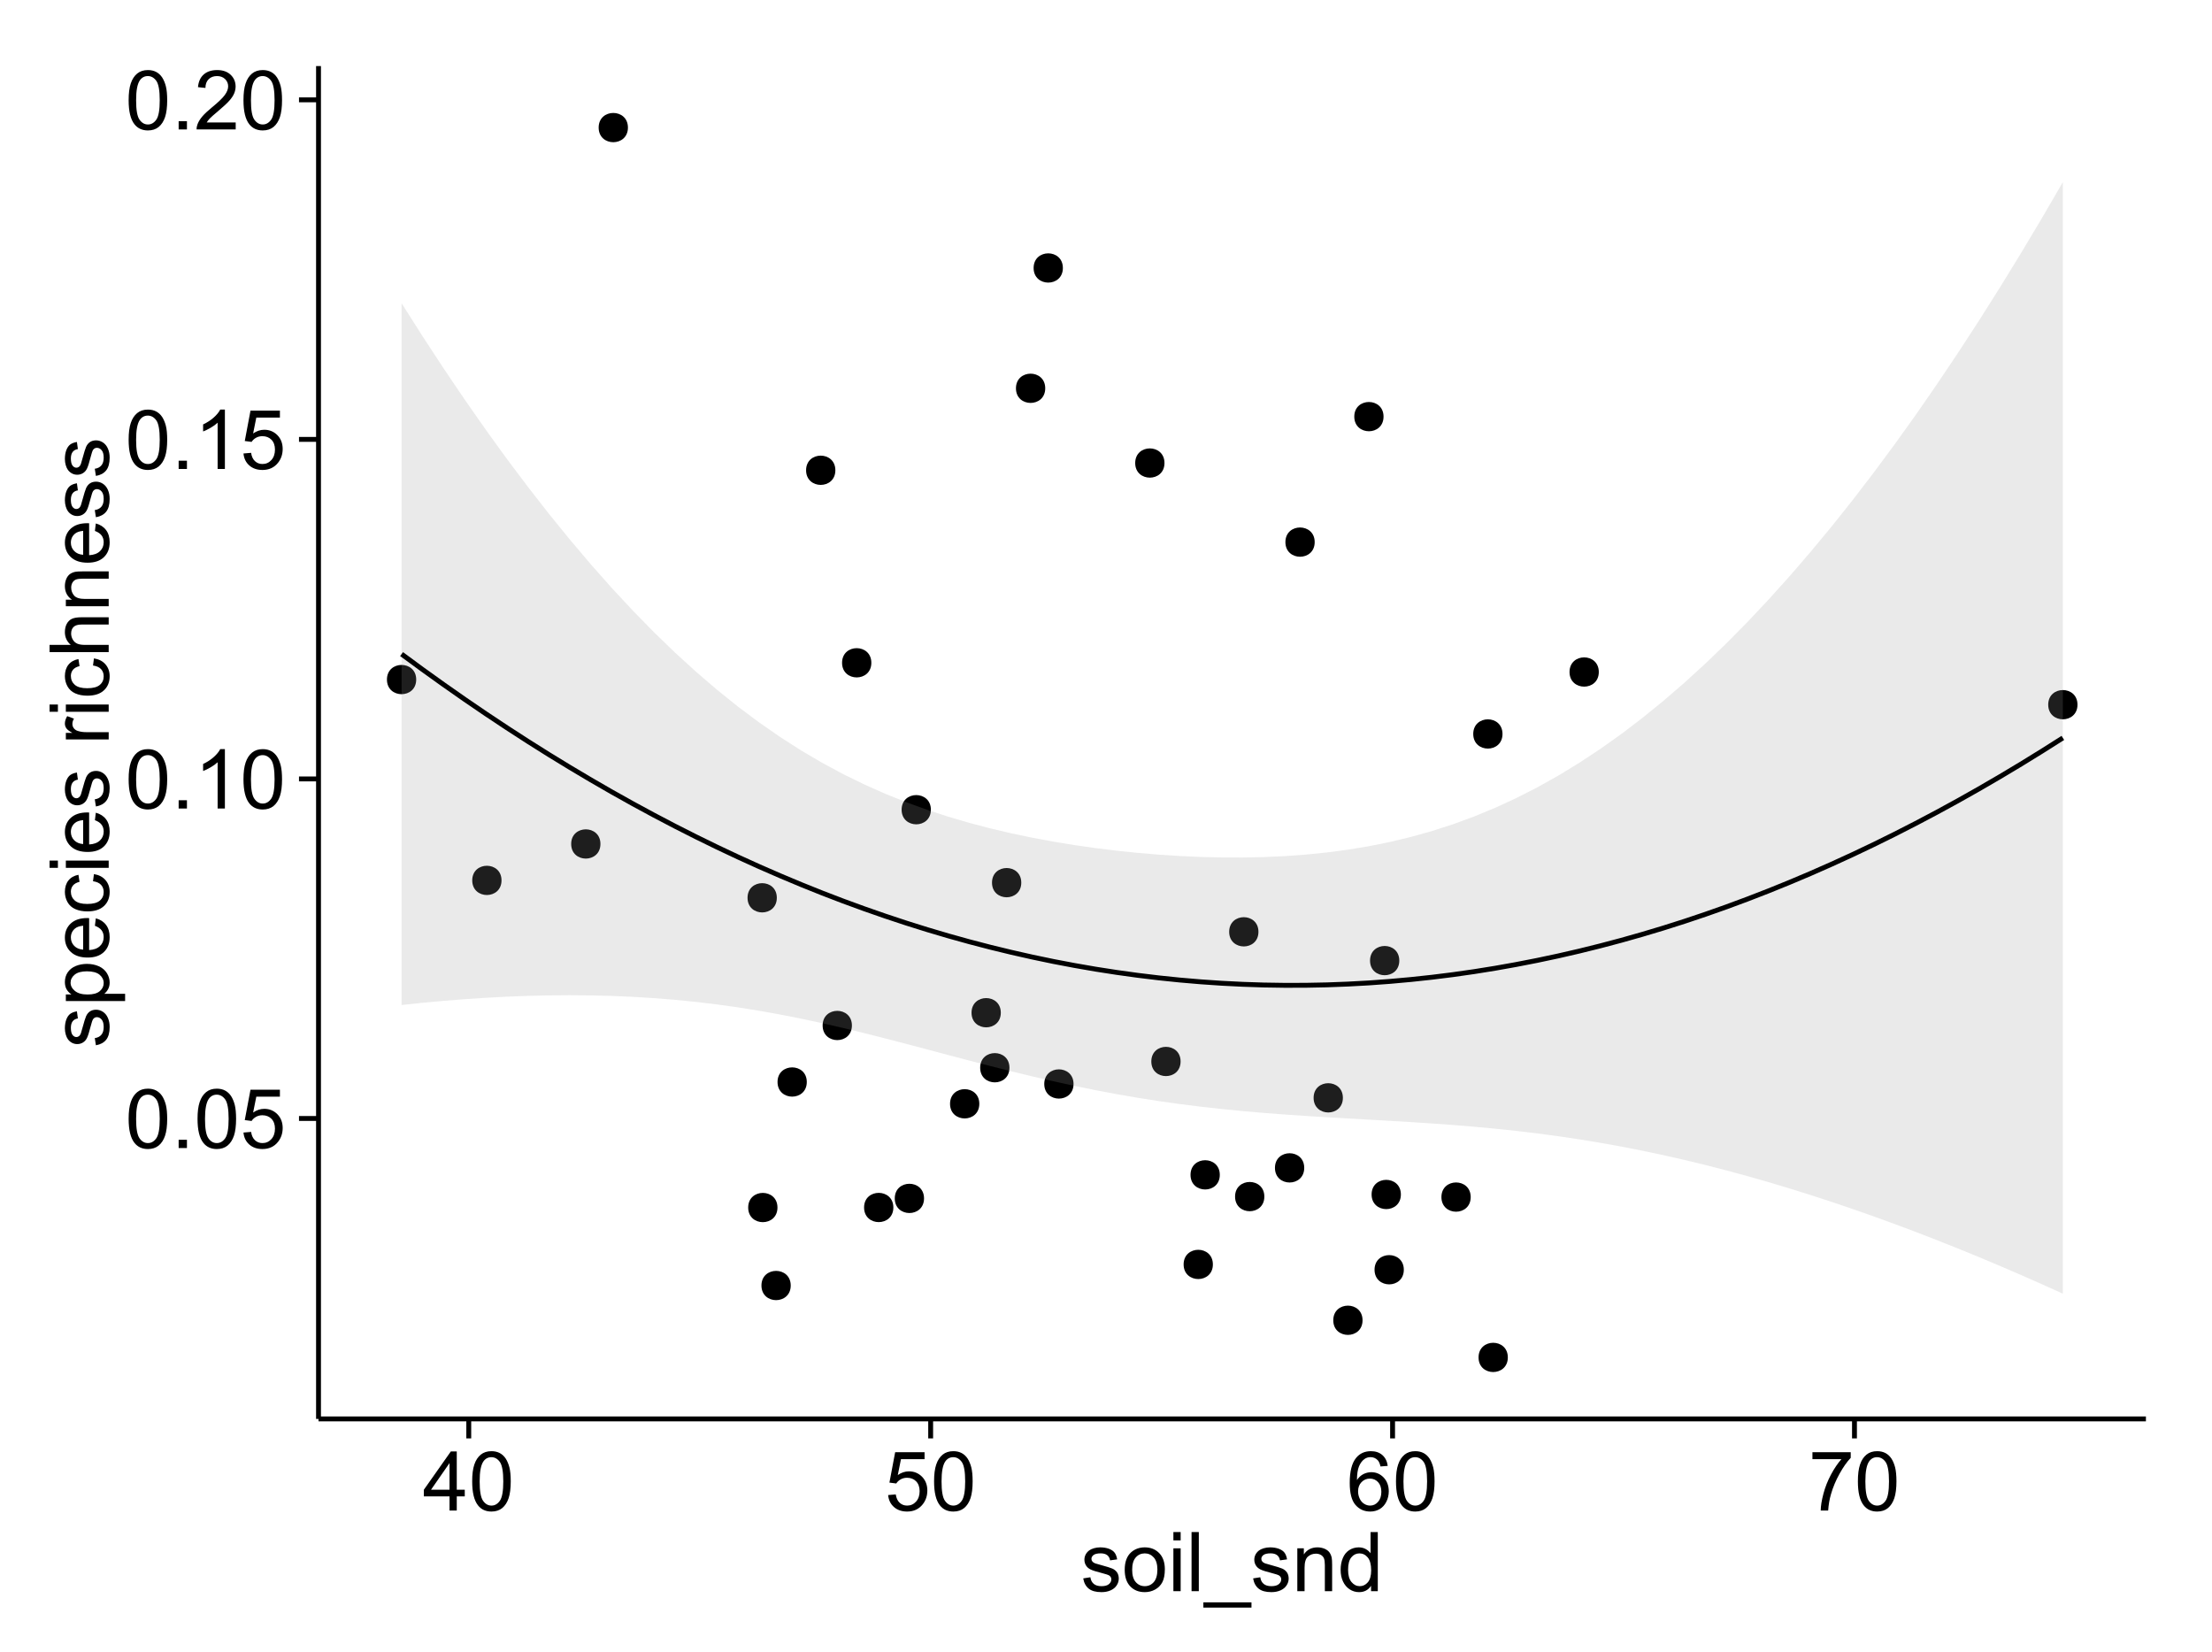 <?xml version="1.0" encoding="UTF-8"?>
<svg xmlns="http://www.w3.org/2000/svg" xmlns:xlink="http://www.w3.org/1999/xlink" width="482pt" height="360pt" viewBox="0 0 482 360" version="1.1">
<defs>
<g>
<symbol overflow="visible" id="glyph0-0">
<path style="stroke:none;" d="M 0.746 -6.355 C 0.742 -7.875 0.898 -9.102 1.215 -10.031 C 1.527 -10.961 1.996 -11.676 2.613 -12.18 C 3.23 -12.684 4.008 -12.938 4.949 -12.938 C 5.637 -12.938 6.242 -12.797 6.766 -12.52 C 7.285 -12.238 7.715 -11.836 8.059 -11.316 C 8.395 -10.789 8.664 -10.152 8.859 -9.398 C 9.051 -8.645 9.145 -7.629 9.148 -6.355 C 9.145 -4.84 8.992 -3.617 8.684 -2.691 C 8.371 -1.762 7.906 -1.047 7.289 -0.539 C 6.672 -0.035 5.891 0.215 4.949 0.219 C 3.703 0.215 2.727 -0.227 2.023 -1.117 C 1.168 -2.188 0.742 -3.934 0.746 -6.355 Z M 2.375 -6.355 C 2.371 -4.234 2.621 -2.824 3.117 -2.129 C 3.609 -1.426 4.219 -1.078 4.949 -1.082 C 5.672 -1.078 6.281 -1.43 6.781 -2.137 C 7.273 -2.836 7.523 -4.242 7.523 -6.355 C 7.523 -8.473 7.273 -9.883 6.781 -10.582 C 6.281 -11.277 5.664 -11.625 4.93 -11.629 C 4.199 -11.625 3.621 -11.316 3.191 -10.703 C 2.645 -9.918 2.371 -8.469 2.375 -6.355 Z M 2.375 -6.355 "/>
</symbol>
<symbol overflow="visible" id="glyph0-1">
<path style="stroke:none;" d="M 1.633 0 L 1.633 -1.801 L 3.438 -1.801 L 3.438 0 Z M 1.633 0 "/>
</symbol>
<symbol overflow="visible" id="glyph0-2">
<path style="stroke:none;" d="M 0.746 -3.375 L 2.406 -3.516 C 2.527 -2.707 2.812 -2.098 3.266 -1.691 C 3.711 -1.281 4.254 -1.078 4.887 -1.082 C 5.648 -1.078 6.293 -1.363 6.82 -1.941 C 7.344 -2.512 7.605 -3.273 7.609 -4.227 C 7.605 -5.125 7.352 -5.84 6.848 -6.363 C 6.34 -6.883 5.676 -7.141 4.859 -7.145 C 4.344 -7.141 3.887 -7.027 3.48 -6.797 C 3.07 -6.566 2.746 -6.266 2.516 -5.898 L 1.027 -6.09 L 2.277 -12.711 L 8.684 -12.711 L 8.684 -11.195 L 3.543 -11.195 L 2.848 -7.734 C 3.621 -8.273 4.43 -8.543 5.281 -8.543 C 6.402 -8.543 7.352 -8.152 8.129 -7.371 C 8.898 -6.59 9.285 -5.586 9.289 -4.367 C 9.285 -3.195 8.945 -2.188 8.27 -1.344 C 7.441 -0.301 6.316 0.215 4.887 0.219 C 3.715 0.215 2.758 -0.109 2.016 -0.766 C 1.273 -1.418 0.848 -2.289 0.746 -3.375 Z M 0.746 -3.375 "/>
</symbol>
<symbol overflow="visible" id="glyph0-3">
<path style="stroke:none;" d="M 6.707 0 L 5.125 0 L 5.125 -10.082 C 4.742 -9.715 4.242 -9.352 3.625 -8.988 C 3.004 -8.625 2.449 -8.352 1.961 -8.172 L 1.961 -9.703 C 2.844 -10.117 3.617 -10.621 4.281 -11.215 C 4.941 -11.805 5.41 -12.379 5.688 -12.938 L 6.707 -12.938 Z M 6.707 0 "/>
</symbol>
<symbol overflow="visible" id="glyph0-4">
<path style="stroke:none;" d="M 9.062 -1.52 L 9.062 0 L 0.547 0 C 0.531 -0.379 0.594 -0.742 0.73 -1.098 C 0.945 -1.676 1.293 -2.25 1.77 -2.812 C 2.246 -3.375 2.934 -4.023 3.84 -4.766 C 5.238 -5.906 6.188 -6.816 6.68 -7.492 C 7.172 -8.16 7.418 -8.793 7.418 -9.395 C 7.418 -10.02 7.191 -10.551 6.746 -10.98 C 6.293 -11.41 5.711 -11.625 4.992 -11.629 C 4.23 -11.625 3.621 -11.395 3.164 -10.941 C 2.703 -10.48 2.469 -9.848 2.469 -9.043 L 0.844 -9.211 C 0.953 -10.422 1.371 -11.344 2.102 -11.984 C 2.824 -12.617 3.801 -12.938 5.027 -12.938 C 6.262 -12.938 7.238 -12.594 7.961 -11.91 C 8.68 -11.223 9.039 -10.371 9.043 -9.359 C 9.039 -8.84 8.934 -8.336 8.727 -7.84 C 8.512 -7.34 8.164 -6.812 7.676 -6.266 C 7.188 -5.711 6.375 -4.957 5.238 -4 C 4.285 -3.199 3.676 -2.66 3.41 -2.379 C 3.141 -2.094 2.918 -1.805 2.742 -1.52 Z M 9.062 -1.52 "/>
</symbol>
<symbol overflow="visible" id="glyph0-5">
<path style="stroke:none;" d="M 5.82 0 L 5.82 -3.086 L 0.227 -3.086 L 0.227 -4.535 L 6.109 -12.883 L 7.398 -12.883 L 7.398 -4.535 L 9.141 -4.535 L 9.141 -3.086 L 7.398 -3.086 L 7.398 0 Z M 5.82 -4.535 L 5.82 -10.344 L 1.785 -4.535 Z M 5.82 -4.535 "/>
</symbol>
<symbol overflow="visible" id="glyph0-6">
<path style="stroke:none;" d="M 8.957 -9.73 L 7.383 -9.605 C 7.242 -10.223 7.043 -10.676 6.785 -10.961 C 6.355 -11.41 5.828 -11.637 5.203 -11.637 C 4.695 -11.637 4.25 -11.496 3.875 -11.215 C 3.375 -10.852 2.984 -10.32 2.695 -9.625 C 2.406 -8.926 2.258 -7.934 2.25 -6.645 C 2.629 -7.223 3.094 -7.652 3.645 -7.938 C 4.195 -8.215 4.773 -8.355 5.379 -8.359 C 6.434 -8.355 7.328 -7.969 8.07 -7.195 C 8.809 -6.418 9.18 -5.414 9.184 -4.184 C 9.18 -3.371 9.008 -2.617 8.66 -1.926 C 8.312 -1.23 7.832 -0.699 7.227 -0.332 C 6.613 0.035 5.922 0.215 5.148 0.219 C 3.828 0.215 2.754 -0.266 1.922 -1.234 C 1.09 -2.199 0.672 -3.797 0.676 -6.031 C 0.672 -8.516 1.133 -10.328 2.055 -11.461 C 2.855 -12.445 3.938 -12.938 5.301 -12.938 C 6.312 -12.938 7.141 -12.652 7.789 -12.086 C 8.434 -11.516 8.824 -10.73 8.957 -9.73 Z M 2.496 -4.176 C 2.496 -3.629 2.609 -3.105 2.844 -2.609 C 3.07 -2.109 3.395 -1.73 3.812 -1.473 C 4.227 -1.207 4.664 -1.078 5.125 -1.082 C 5.789 -1.078 6.363 -1.348 6.844 -1.891 C 7.324 -2.426 7.562 -3.156 7.566 -4.086 C 7.562 -4.973 7.328 -5.676 6.855 -6.191 C 6.379 -6.703 5.781 -6.961 5.062 -6.961 C 4.348 -6.961 3.738 -6.703 3.242 -6.191 C 2.742 -5.676 2.496 -5.004 2.496 -4.176 Z M 2.496 -4.176 "/>
</symbol>
<symbol overflow="visible" id="glyph0-7">
<path style="stroke:none;" d="M 0.852 -11.195 L 0.852 -12.719 L 9.195 -12.719 L 9.195 -11.488 C 8.367 -10.613 7.555 -9.453 6.754 -8.008 C 5.945 -6.559 5.324 -5.07 4.887 -3.543 C 4.57 -2.461 4.367 -1.281 4.281 0 L 2.656 0 C 2.668 -1.012 2.867 -2.234 3.25 -3.672 C 3.629 -5.105 4.176 -6.492 4.891 -7.828 C 5.602 -9.16 6.359 -10.281 7.164 -11.195 Z M 0.852 -11.195 "/>
</symbol>
<symbol overflow="visible" id="glyph0-8">
<path style="stroke:none;" d="M 0.555 -2.785 L 2.117 -3.031 C 2.203 -2.402 2.449 -1.922 2.852 -1.59 C 3.25 -1.254 3.812 -1.09 4.535 -1.09 C 5.262 -1.09 5.801 -1.234 6.152 -1.531 C 6.504 -1.824 6.68 -2.172 6.68 -2.574 C 6.68 -2.926 6.523 -3.207 6.215 -3.418 C 5.996 -3.555 5.457 -3.734 4.598 -3.953 C 3.434 -4.246 2.629 -4.5 2.184 -4.715 C 1.734 -4.926 1.395 -5.223 1.164 -5.602 C 0.93 -5.98 0.812 -6.398 0.816 -6.855 C 0.812 -7.27 0.91 -7.652 1.102 -8.012 C 1.293 -8.363 1.551 -8.66 1.883 -8.895 C 2.125 -9.074 2.461 -9.227 2.887 -9.355 C 3.309 -9.48 3.766 -9.543 4.254 -9.547 C 4.984 -9.543 5.625 -9.438 6.184 -9.23 C 6.734 -9.016 7.145 -8.73 7.41 -8.371 C 7.672 -8.008 7.852 -7.527 7.953 -6.926 L 6.406 -6.715 C 6.332 -7.195 6.129 -7.57 5.793 -7.84 C 5.453 -8.105 4.977 -8.238 4.367 -8.242 C 3.637 -8.238 3.121 -8.117 2.812 -7.883 C 2.5 -7.641 2.344 -7.359 2.348 -7.039 C 2.344 -6.832 2.406 -6.648 2.539 -6.484 C 2.664 -6.312 2.867 -6.172 3.148 -6.062 C 3.301 -6.004 3.766 -5.871 4.543 -5.66 C 5.66 -5.359 6.441 -5.113 6.887 -4.926 C 7.324 -4.734 7.672 -4.457 7.926 -4.094 C 8.176 -3.73 8.301 -3.281 8.305 -2.742 C 8.301 -2.215 8.148 -1.719 7.844 -1.254 C 7.535 -0.785 7.09 -0.422 6.512 -0.172 C 5.926 0.086 5.27 0.211 4.543 0.211 C 3.328 0.211 2.406 -0.039 1.77 -0.543 C 1.133 -1.047 0.727 -1.793 0.555 -2.785 Z M 0.555 -2.785 "/>
</symbol>
<symbol overflow="visible" id="glyph0-9">
<path style="stroke:none;" d="M 0.598 -4.668 C 0.598 -6.391 1.078 -7.672 2.039 -8.508 C 2.84 -9.199 3.816 -9.543 4.977 -9.547 C 6.254 -9.543 7.305 -9.125 8.121 -8.285 C 8.934 -7.441 9.34 -6.277 9.344 -4.797 C 9.34 -3.594 9.16 -2.648 8.801 -1.961 C 8.441 -1.27 7.914 -0.734 7.227 -0.359 C 6.535 0.023 5.785 0.211 4.977 0.211 C 3.664 0.211 2.609 -0.207 1.805 -1.047 C 1 -1.883 0.598 -3.09 0.598 -4.668 Z M 2.223 -4.668 C 2.219 -3.469 2.48 -2.574 3.004 -1.98 C 3.523 -1.387 4.18 -1.09 4.977 -1.09 C 5.758 -1.09 6.41 -1.387 6.934 -1.984 C 7.453 -2.582 7.715 -3.492 7.719 -4.719 C 7.715 -5.871 7.453 -6.746 6.93 -7.344 C 6.402 -7.934 5.75 -8.23 4.977 -8.234 C 4.18 -8.23 3.523 -7.938 3.004 -7.348 C 2.48 -6.754 2.219 -5.859 2.223 -4.668 Z M 2.223 -4.668 "/>
</symbol>
<symbol overflow="visible" id="glyph0-10">
<path style="stroke:none;" d="M 1.195 -11.066 L 1.195 -12.883 L 2.777 -12.883 L 2.777 -11.066 Z M 1.195 0 L 1.195 -9.336 L 2.777 -9.336 L 2.777 0 Z M 1.195 0 "/>
</symbol>
<symbol overflow="visible" id="glyph0-11">
<path style="stroke:none;" d="M 1.152 0 L 1.152 -12.883 L 2.734 -12.883 L 2.734 0 Z M 1.152 0 "/>
</symbol>
<symbol overflow="visible" id="glyph0-12">
<path style="stroke:none;" d="M -0.273 3.578 L -0.273 2.434 L 10.211 2.434 L 10.211 3.578 Z M -0.273 3.578 "/>
</symbol>
<symbol overflow="visible" id="glyph0-13">
<path style="stroke:none;" d="M 1.188 0 L 1.188 -9.336 L 2.609 -9.336 L 2.609 -8.008 C 3.293 -9.031 4.285 -9.543 5.582 -9.547 C 6.141 -9.543 6.656 -9.441 7.133 -9.242 C 7.602 -9.035 7.957 -8.77 8.191 -8.445 C 8.426 -8.113 8.59 -7.727 8.684 -7.277 C 8.742 -6.98 8.77 -6.465 8.773 -5.738 L 8.773 0 L 7.188 0 L 7.188 -5.68 C 7.184 -6.32 7.121 -6.801 7.004 -7.121 C 6.879 -7.438 6.66 -7.695 6.348 -7.887 C 6.031 -8.074 5.664 -8.168 5.246 -8.172 C 4.566 -8.168 3.984 -7.953 3.5 -7.531 C 3.008 -7.102 2.766 -6.293 2.77 -5.098 L 2.77 0 Z M 1.188 0 "/>
</symbol>
<symbol overflow="visible" id="glyph0-14">
<path style="stroke:none;" d="M 7.242 0 L 7.242 -1.18 C 6.648 -0.25 5.777 0.211 4.633 0.211 C 3.887 0.211 3.203 0.008 2.578 -0.402 C 1.953 -0.812 1.469 -1.387 1.129 -2.121 C 0.785 -2.855 0.613 -3.699 0.617 -4.656 C 0.613 -5.586 0.77 -6.43 1.082 -7.191 C 1.391 -7.949 1.855 -8.531 2.477 -8.938 C 3.098 -9.34 3.793 -9.543 4.562 -9.547 C 5.121 -9.543 5.621 -9.426 6.062 -9.188 C 6.5 -8.949 6.859 -8.641 7.137 -8.262 L 7.137 -12.883 L 8.711 -12.883 L 8.711 0 Z M 2.242 -4.656 C 2.238 -3.461 2.488 -2.566 2.996 -1.977 C 3.496 -1.383 4.094 -1.09 4.781 -1.09 C 5.473 -1.09 6.059 -1.371 6.543 -1.938 C 7.023 -2.5 7.266 -3.363 7.27 -4.527 C 7.266 -5.801 7.02 -6.738 6.531 -7.336 C 6.035 -7.934 5.43 -8.23 4.711 -8.234 C 4.008 -8.23 3.418 -7.945 2.949 -7.371 C 2.473 -6.797 2.238 -5.891 2.242 -4.656 Z M 2.242 -4.656 "/>
</symbol>
<symbol overflow="visible" id="glyph1-0">
<path style="stroke:none;" d="M -2.785 -0.555 L -3.031 -2.117 C -2.402 -2.203 -1.922 -2.449 -1.59 -2.852 C -1.254 -3.25 -1.09 -3.812 -1.09 -4.535 C -1.09 -5.262 -1.234 -5.801 -1.531 -6.152 C -1.824 -6.504 -2.172 -6.68 -2.574 -6.68 C -2.926 -6.68 -3.207 -6.523 -3.418 -6.215 C -3.555 -5.996 -3.734 -5.457 -3.953 -4.598 C -4.246 -3.434 -4.5 -2.629 -4.715 -2.184 C -4.926 -1.734 -5.223 -1.395 -5.602 -1.164 C -5.98 -0.93 -6.398 -0.812 -6.855 -0.816 C -7.27 -0.812 -7.652 -0.91 -8.012 -1.102 C -8.363 -1.293 -8.66 -1.551 -8.895 -1.883 C -9.074 -2.125 -9.227 -2.461 -9.355 -2.887 C -9.48 -3.309 -9.543 -3.766 -9.547 -4.254 C -9.543 -4.984 -9.438 -5.625 -9.23 -6.184 C -9.016 -6.734 -8.73 -7.145 -8.371 -7.41 C -8.008 -7.672 -7.527 -7.852 -6.926 -7.953 L -6.715 -6.406 C -7.195 -6.332 -7.57 -6.129 -7.84 -5.797 C -8.105 -5.457 -8.238 -4.98 -8.242 -4.367 C -8.238 -3.637 -8.117 -3.121 -7.883 -2.812 C -7.641 -2.5 -7.359 -2.344 -7.039 -2.348 C -6.832 -2.344 -6.648 -2.406 -6.484 -2.539 C -6.312 -2.664 -6.172 -2.867 -6.062 -3.148 C -6.004 -3.301 -5.871 -3.766 -5.66 -4.543 C -5.359 -5.66 -5.113 -6.441 -4.926 -6.887 C -4.734 -7.324 -4.457 -7.672 -4.094 -7.926 C -3.73 -8.176 -3.281 -8.301 -2.742 -8.305 C -2.211 -8.301 -1.711 -8.148 -1.25 -7.844 C -0.781 -7.535 -0.422 -7.09 -0.172 -6.512 C 0.086 -5.926 0.211 -5.27 0.211 -4.543 C 0.211 -3.328 -0.039 -2.406 -0.543 -1.77 C -1.047 -1.133 -1.793 -0.727 -2.785 -0.555 Z M -2.785 -0.555 "/>
</symbol>
<symbol overflow="visible" id="glyph1-1">
<path style="stroke:none;" d="M 3.578 -1.188 L -9.336 -1.188 L -9.336 -2.629 L -8.121 -2.629 C -8.594 -2.965 -8.949 -3.348 -9.188 -3.777 C -9.426 -4.203 -9.543 -4.723 -9.547 -5.336 C -9.543 -6.129 -9.34 -6.832 -8.93 -7.445 C -8.516 -8.051 -7.934 -8.512 -7.191 -8.824 C -6.441 -9.133 -5.625 -9.285 -4.738 -9.289 C -3.781 -9.285 -2.922 -9.113 -2.156 -8.773 C -1.391 -8.43 -0.805 -7.934 -0.398 -7.281 C 0.008 -6.625 0.211 -5.938 0.211 -5.219 C 0.211 -4.691 0.102 -4.219 -0.121 -3.801 C -0.344 -3.379 -0.625 -3.035 -0.965 -2.77 L 3.578 -2.77 Z M -4.613 -2.621 C -3.41 -2.613 -2.523 -2.855 -1.949 -3.348 C -1.375 -3.832 -1.09 -4.422 -1.09 -5.117 C -1.09 -5.816 -1.387 -6.418 -1.98 -6.922 C -2.574 -7.418 -3.496 -7.668 -4.746 -7.672 C -5.934 -7.668 -6.824 -7.426 -7.418 -6.938 C -8.008 -6.449 -8.301 -5.863 -8.305 -5.188 C -8.301 -4.508 -7.988 -3.914 -7.359 -3.398 C -6.727 -2.879 -5.809 -2.617 -4.613 -2.621 Z M -4.613 -2.621 "/>
</symbol>
<symbol overflow="visible" id="glyph1-2">
<path style="stroke:none;" d="M -3.004 -7.578 L -2.805 -9.211 C -1.848 -8.953 -1.105 -8.473 -0.578 -7.777 C -0.051 -7.078 0.211 -6.188 0.211 -5.105 C 0.211 -3.738 -0.207 -2.656 -1.051 -1.859 C -1.887 -1.055 -3.066 -0.656 -4.586 -0.66 C -6.156 -0.656 -7.375 -1.059 -8.246 -1.871 C -9.109 -2.676 -9.543 -3.727 -9.547 -5.02 C -9.543 -6.266 -9.117 -7.285 -8.27 -8.078 C -7.418 -8.867 -6.223 -9.262 -4.684 -9.266 C -4.586 -9.262 -4.445 -9.258 -4.262 -9.254 L -4.262 -2.293 C -3.234 -2.348 -2.449 -2.641 -1.906 -3.164 C -1.359 -3.684 -1.09 -4.332 -1.09 -5.117 C -1.09 -5.691 -1.242 -6.188 -1.547 -6.598 C -1.852 -7.008 -2.336 -7.332 -3.004 -7.578 Z M -5.562 -2.383 L -5.562 -7.594 C -6.344 -7.523 -6.934 -7.324 -7.328 -6.996 C -7.934 -6.492 -8.238 -5.836 -8.242 -5.035 C -8.238 -4.305 -7.996 -3.695 -7.512 -3.203 C -7.027 -2.707 -6.375 -2.434 -5.562 -2.383 Z M -5.562 -2.383 "/>
</symbol>
<symbol overflow="visible" id="glyph1-3">
<path style="stroke:none;" d="M -3.418 -7.277 L -3.215 -8.832 C -2.141 -8.66 -1.301 -8.227 -0.699 -7.527 C -0.09 -6.824 0.211 -5.965 0.211 -4.949 C 0.211 -3.668 -0.203 -2.641 -1.039 -1.867 C -1.871 -1.09 -3.07 -0.703 -4.633 -0.703 C -5.637 -0.703 -6.52 -0.867 -7.277 -1.203 C -8.031 -1.535 -8.598 -2.047 -8.977 -2.73 C -9.355 -3.41 -9.543 -4.152 -9.547 -4.957 C -9.543 -5.969 -9.289 -6.797 -8.777 -7.441 C -8.262 -8.086 -7.531 -8.5 -6.59 -8.684 L -6.355 -7.145 C -6.98 -6.996 -7.453 -6.738 -7.77 -6.367 C -8.082 -5.992 -8.238 -5.543 -8.242 -5.02 C -8.238 -4.219 -7.953 -3.57 -7.387 -3.074 C -6.812 -2.574 -5.91 -2.324 -4.676 -2.328 C -3.422 -2.324 -2.508 -2.566 -1.941 -3.047 C -1.371 -3.527 -1.09 -4.152 -1.09 -4.93 C -1.09 -5.547 -1.277 -6.066 -1.66 -6.484 C -2.035 -6.898 -2.621 -7.164 -3.418 -7.277 Z M -3.418 -7.277 "/>
</symbol>
<symbol overflow="visible" id="glyph1-4">
<path style="stroke:none;" d="M -11.066 -1.195 L -12.883 -1.195 L -12.883 -2.777 L -11.066 -2.777 Z M 0 -1.195 L -9.336 -1.195 L -9.336 -2.777 L 0 -2.777 Z M 0 -1.195 "/>
</symbol>
<symbol overflow="visible" id="glyph1-5">
<path style="stroke:none;" d=""/>
</symbol>
<symbol overflow="visible" id="glyph1-6">
<path style="stroke:none;" d="M 0 -1.168 L -9.336 -1.168 L -9.336 -2.594 L -7.918 -2.594 C -8.578 -2.953 -9.016 -3.289 -9.23 -3.598 C -9.438 -3.906 -9.543 -4.242 -9.547 -4.613 C -9.543 -5.145 -9.375 -5.688 -9.035 -6.242 L -7.566 -5.695 C -7.793 -5.309 -7.91 -4.922 -7.91 -4.535 C -7.91 -4.188 -7.805 -3.875 -7.598 -3.602 C -7.387 -3.324 -7.098 -3.129 -6.734 -3.016 C -6.168 -2.836 -5.555 -2.746 -4.887 -2.75 L 0 -2.75 Z M 0 -1.168 "/>
</symbol>
<symbol overflow="visible" id="glyph1-7">
<path style="stroke:none;" d="M 0 -1.188 L -12.883 -1.188 L -12.883 -2.77 L -8.262 -2.77 C -9.117 -3.504 -9.543 -4.434 -9.547 -5.562 C -9.543 -6.25 -9.406 -6.852 -9.137 -7.363 C -8.859 -7.871 -8.484 -8.234 -8.004 -8.457 C -7.523 -8.676 -6.824 -8.789 -5.914 -8.789 L 0 -8.789 L 0 -7.207 L -5.914 -7.207 C -6.703 -7.207 -7.281 -7.035 -7.641 -6.691 C -8 -6.348 -8.18 -5.863 -8.184 -5.238 C -8.18 -4.77 -8.059 -4.328 -7.816 -3.914 C -7.574 -3.5 -7.242 -3.203 -6.828 -3.031 C -6.406 -2.852 -5.832 -2.766 -5.105 -2.77 L 0 -2.77 Z M 0 -1.188 "/>
</symbol>
<symbol overflow="visible" id="glyph1-8">
<path style="stroke:none;" d="M 0 -1.188 L -9.336 -1.188 L -9.336 -2.609 L -8.008 -2.609 C -9.031 -3.293 -9.543 -4.285 -9.547 -5.582 C -9.543 -6.141 -9.441 -6.656 -9.242 -7.133 C -9.035 -7.602 -8.77 -7.957 -8.445 -8.191 C -8.113 -8.426 -7.727 -8.59 -7.277 -8.684 C -6.98 -8.742 -6.465 -8.77 -5.738 -8.773 L 0 -8.773 L 0 -7.188 L -5.68 -7.188 C -6.32 -7.184 -6.801 -7.121 -7.121 -7.004 C -7.438 -6.879 -7.695 -6.66 -7.887 -6.348 C -8.074 -6.031 -8.168 -5.664 -8.172 -5.246 C -8.168 -4.57 -7.953 -3.992 -7.531 -3.504 C -7.102 -3.012 -6.293 -2.766 -5.098 -2.77 L 0 -2.77 Z M 0 -1.188 "/>
</symbol>
</g>
<clipPath id="clip1">
  <path d="M 69.406 14.398 L 468.602 14.398 L 468.602 310.164 L 69.406 310.164 Z M 69.406 14.398 "/>
</clipPath>
</defs>
<g id="surface3131">
<rect x="0" y="0" width="482" height="360" style="fill:rgb(100%,100%,100%);fill-opacity:1;stroke:none;"/>
<rect x="0" y="0" width="482" height="360" style="fill:rgb(100%,100%,100%);fill-opacity:1;stroke:none;"/>
<path style="fill:none;stroke-width:1.063;stroke-linecap:round;stroke-linejoin:round;stroke:rgb(100%,100%,100%);stroke-opacity:1;stroke-miterlimit:10;" d="M 0 360 L 482 360 L 482 0 L 0 0 Z M 0 360 "/>
<g clip-path="url(#clip1)" clip-rule="nonzero">
<path style=" stroke:none;fill-rule:nonzero;fill:rgb(100%,100%,100%);fill-opacity:1;" d="M 69.406 309.168 L 467.602 309.168 L 467.602 14.402 L 69.406 14.402 Z M 69.406 309.168 "/>
<path style=" stroke:none;fill-rule:nonzero;fill:rgb(0%,0%,0%);fill-opacity:1;" d="M 168.207 195.621 C 168.207 198.457 163.953 198.457 163.953 195.621 C 163.953 192.789 168.207 192.789 168.207 195.621 "/>
<path style=" stroke:none;fill-rule:nonzero;fill:rgb(0%,0%,0%);fill-opacity:1;" d="M 232.863 236.188 C 232.863 239.023 228.609 239.023 228.609 236.188 C 228.609 233.355 232.863 233.355 232.863 236.188 "/>
<path style=" stroke:none;fill-rule:nonzero;fill:rgb(0%,0%,0%);fill-opacity:1;" d="M 200.285 261.121 C 200.285 263.957 196.035 263.957 196.035 261.121 C 196.035 258.289 200.285 258.289 200.285 261.121 "/>
<path style=" stroke:none;fill-rule:nonzero;fill:rgb(0%,0%,0%);fill-opacity:1;" d="M 221.477 192.324 C 221.477 195.156 217.223 195.156 217.223 192.324 C 217.223 189.488 221.477 189.488 221.477 192.324 "/>
<path style=" stroke:none;fill-rule:nonzero;fill:rgb(0%,0%,0%);fill-opacity:1;" d="M 300.414 90.777 C 300.414 93.613 296.164 93.613 296.164 90.777 C 296.164 87.941 300.414 87.941 300.414 90.777 "/>
<path style=" stroke:none;fill-rule:nonzero;fill:rgb(0%,0%,0%);fill-opacity:1;" d="M 212.328 240.508 C 212.328 243.344 208.078 243.344 208.078 240.508 C 208.078 237.676 212.328 237.676 212.328 240.508 "/>
<path style=" stroke:none;fill-rule:nonzero;fill:rgb(0%,0%,0%);fill-opacity:1;" d="M 273.156 203.035 C 273.156 205.867 268.902 205.867 268.902 203.035 C 268.902 200.199 273.156 200.199 273.156 203.035 "/>
<path style=" stroke:none;fill-rule:nonzero;fill:rgb(0%,0%,0%);fill-opacity:1;" d="M 129.773 183.891 C 129.773 186.727 125.523 186.727 125.523 183.891 C 125.523 181.055 129.773 181.055 129.773 183.891 "/>
<path style=" stroke:none;fill-rule:nonzero;fill:rgb(0%,0%,0%);fill-opacity:1;" d="M 168.348 263.113 C 168.348 265.945 164.094 265.945 164.094 263.113 C 164.094 260.277 168.348 260.277 168.348 263.113 "/>
<path style=" stroke:none;fill-rule:nonzero;fill:rgb(0%,0%,0%);fill-opacity:1;" d="M 218.895 232.652 C 218.895 235.484 214.645 235.484 214.645 232.652 C 214.645 229.816 218.895 229.816 218.895 232.652 "/>
<path style=" stroke:none;fill-rule:nonzero;fill:rgb(0%,0%,0%);fill-opacity:1;" d="M 89.629 148.07 C 89.629 150.906 85.379 150.906 85.379 148.07 C 85.379 145.234 89.629 145.234 89.629 148.07 "/>
<path style=" stroke:none;fill-rule:nonzero;fill:rgb(0%,0%,0%);fill-opacity:1;" d="M 108.215 191.828 C 108.215 194.664 103.965 194.664 103.965 191.828 C 103.965 188.996 108.215 188.996 108.215 191.828 "/>
<path style=" stroke:none;fill-rule:nonzero;fill:rgb(0%,0%,0%);fill-opacity:1;" d="M 285.41 118.121 C 285.41 120.957 281.156 120.957 281.156 118.121 C 281.156 115.285 285.41 115.285 285.41 118.121 "/>
<path style=" stroke:none;fill-rule:nonzero;fill:rgb(0%,0%,0%);fill-opacity:1;" d="M 226.695 84.609 C 226.695 87.441 222.445 87.441 222.445 84.609 C 222.445 81.773 226.695 81.773 226.695 84.609 "/>
<path style=" stroke:none;fill-rule:nonzero;fill:rgb(0%,0%,0%);fill-opacity:1;" d="M 252.68 100.891 C 252.68 103.727 248.426 103.727 248.426 100.891 C 248.426 98.055 252.68 98.055 252.68 100.891 "/>
<path style=" stroke:none;fill-rule:nonzero;fill:rgb(0%,0%,0%);fill-opacity:1;" d="M 304.191 260.266 C 304.191 263.102 299.938 263.102 299.938 260.266 C 299.938 257.434 304.191 257.434 304.191 260.266 "/>
<path style=" stroke:none;fill-rule:nonzero;fill:rgb(0%,0%,0%);fill-opacity:1;" d="M 283.133 254.469 C 283.133 257.305 278.883 257.305 278.883 254.469 C 278.883 251.633 283.133 251.633 283.133 254.469 "/>
<path style=" stroke:none;fill-rule:nonzero;fill:rgb(0%,0%,0%);fill-opacity:1;" d="M 230.539 58.391 C 230.539 61.227 226.289 61.227 226.289 58.391 C 226.289 55.555 230.539 55.555 230.539 58.391 "/>
<path style=" stroke:none;fill-rule:nonzero;fill:rgb(0%,0%,0%);fill-opacity:1;" d="M 347.32 146.426 C 347.32 149.258 343.066 149.258 343.066 146.426 C 343.066 143.59 347.32 143.59 347.32 146.426 "/>
<path style=" stroke:none;fill-rule:nonzero;fill:rgb(0%,0%,0%);fill-opacity:1;" d="M 174.738 235.758 C 174.738 238.594 170.488 238.594 170.488 235.758 C 170.488 232.926 174.738 232.926 174.738 235.758 "/>
<path style=" stroke:none;fill-rule:nonzero;fill:rgb(0%,0%,0%);fill-opacity:1;" d="M 303.848 209.309 C 303.848 212.141 299.598 212.141 299.598 209.309 C 299.598 206.473 303.848 206.473 303.848 209.309 "/>
<path style=" stroke:none;fill-rule:nonzero;fill:rgb(0%,0%,0%);fill-opacity:1;" d="M 201.777 176.43 C 201.777 179.262 197.527 179.262 197.527 176.43 C 197.527 173.594 201.777 173.594 201.777 176.43 "/>
<path style=" stroke:none;fill-rule:nonzero;fill:rgb(0%,0%,0%);fill-opacity:1;" d="M 295.84 287.676 C 295.84 290.512 291.586 290.512 291.586 287.676 C 291.586 284.84 295.84 284.84 295.84 287.676 "/>
<path style=" stroke:none;fill-rule:nonzero;fill:rgb(0%,0%,0%);fill-opacity:1;" d="M 263.227 275.508 C 263.227 278.34 258.977 278.34 258.977 275.508 C 258.977 272.672 263.227 272.672 263.227 275.508 "/>
<path style=" stroke:none;fill-rule:nonzero;fill:rgb(0%,0%,0%);fill-opacity:1;" d="M 180.965 102.469 C 180.965 105.301 176.715 105.301 176.715 102.469 C 176.715 99.633 180.965 99.633 180.965 102.469 "/>
<path style=" stroke:none;fill-rule:nonzero;fill:rgb(0%,0%,0%);fill-opacity:1;" d="M 135.766 27.797 C 135.766 30.633 131.516 30.633 131.516 27.797 C 131.516 24.965 135.766 24.965 135.766 27.797 "/>
<path style=" stroke:none;fill-rule:nonzero;fill:rgb(0%,0%,0%);fill-opacity:1;" d="M 291.555 239.211 C 291.555 242.047 287.301 242.047 287.301 239.211 C 287.301 236.375 291.555 236.375 291.555 239.211 "/>
<path style=" stroke:none;fill-rule:nonzero;fill:rgb(0%,0%,0%);fill-opacity:1;" d="M 193.602 263.102 C 193.602 265.934 189.348 265.934 189.348 263.102 C 189.348 260.266 193.602 260.266 193.602 263.102 "/>
<path style=" stroke:none;fill-rule:nonzero;fill:rgb(0%,0%,0%);fill-opacity:1;" d="M 264.73 255.992 C 264.73 258.824 260.48 258.824 260.48 255.992 C 260.48 253.156 264.73 253.156 264.73 255.992 "/>
<path style=" stroke:none;fill-rule:nonzero;fill:rgb(0%,0%,0%);fill-opacity:1;" d="M 304.832 276.664 C 304.832 279.5 300.578 279.5 300.578 276.664 C 300.578 273.832 304.832 273.832 304.832 276.664 "/>
<path style=" stroke:none;fill-rule:nonzero;fill:rgb(0%,0%,0%);fill-opacity:1;" d="M 188.805 144.418 C 188.805 147.25 184.551 147.25 184.551 144.418 C 184.551 141.582 188.805 141.582 188.805 144.418 "/>
<path style=" stroke:none;fill-rule:nonzero;fill:rgb(0%,0%,0%);fill-opacity:1;" d="M 217.016 220.664 C 217.016 223.496 212.762 223.496 212.762 220.664 C 212.762 217.828 217.016 217.828 217.016 220.664 "/>
<path style=" stroke:none;fill-rule:nonzero;fill:rgb(0%,0%,0%);fill-opacity:1;" d="M 274.441 260.73 C 274.441 263.562 270.188 263.562 270.188 260.73 C 270.188 257.895 274.441 257.895 274.441 260.73 "/>
<path style=" stroke:none;fill-rule:nonzero;fill:rgb(0%,0%,0%);fill-opacity:1;" d="M 327.496 295.77 C 327.496 298.602 323.242 298.602 323.242 295.77 C 323.242 292.934 327.496 292.934 327.496 295.77 "/>
<path style=" stroke:none;fill-rule:nonzero;fill:rgb(0%,0%,0%);fill-opacity:1;" d="M 451.625 153.543 C 451.625 156.379 447.375 156.379 447.375 153.543 C 447.375 150.711 451.625 150.711 451.625 153.543 "/>
<path style=" stroke:none;fill-rule:nonzero;fill:rgb(0%,0%,0%);fill-opacity:1;" d="M 326.336 159.922 C 326.336 162.758 322.086 162.758 322.086 159.922 C 322.086 157.09 326.336 157.09 326.336 159.922 "/>
<path style=" stroke:none;fill-rule:nonzero;fill:rgb(0%,0%,0%);fill-opacity:1;" d="M 184.57 223.445 C 184.57 226.277 180.316 226.277 180.316 223.445 C 180.316 220.609 184.57 220.609 184.57 223.445 "/>
<path style=" stroke:none;fill-rule:nonzero;fill:rgb(0%,0%,0%);fill-opacity:1;" d="M 256.191 231.285 C 256.191 234.121 251.938 234.121 251.938 231.285 C 251.938 228.453 256.191 228.453 256.191 231.285 "/>
<path style=" stroke:none;fill-rule:nonzero;fill:rgb(0%,0%,0%);fill-opacity:1;" d="M 319.402 260.836 C 319.402 263.668 315.152 263.668 315.152 260.836 C 315.152 258 319.402 258 319.402 260.836 "/>
<path style=" stroke:none;fill-rule:nonzero;fill:rgb(0%,0%,0%);fill-opacity:1;" d="M 171.238 280.102 C 171.238 282.938 166.988 282.938 166.988 280.102 C 166.988 277.27 171.238 277.27 171.238 280.102 "/>
<path style=" stroke:none;fill-rule:nonzero;fill:rgb(0%,0%,0%);fill-opacity:1;" d="M 169.27 195.621 C 169.27 199.875 162.891 199.875 162.891 195.621 C 162.891 191.371 169.27 191.371 169.27 195.621 "/>
<path style=" stroke:none;fill-rule:nonzero;fill:rgb(0%,0%,0%);fill-opacity:1;" d="M 233.926 236.188 C 233.926 240.441 227.547 240.441 227.547 236.188 C 227.547 231.938 233.926 231.938 233.926 236.188 "/>
<path style=" stroke:none;fill-rule:nonzero;fill:rgb(0%,0%,0%);fill-opacity:1;" d="M 201.348 261.121 C 201.348 265.375 194.973 265.375 194.973 261.121 C 194.973 256.871 201.348 256.871 201.348 261.121 "/>
<path style=" stroke:none;fill-rule:nonzero;fill:rgb(0%,0%,0%);fill-opacity:1;" d="M 222.539 192.324 C 222.539 196.574 216.16 196.574 216.16 192.324 C 216.16 188.07 222.539 188.07 222.539 192.324 "/>
<path style=" stroke:none;fill-rule:nonzero;fill:rgb(0%,0%,0%);fill-opacity:1;" d="M 301.477 90.777 C 301.477 95.031 295.102 95.031 295.102 90.777 C 295.102 86.527 301.477 86.527 301.477 90.777 "/>
<path style=" stroke:none;fill-rule:nonzero;fill:rgb(0%,0%,0%);fill-opacity:1;" d="M 213.395 240.508 C 213.395 244.762 207.016 244.762 207.016 240.508 C 207.016 236.258 213.395 236.258 213.395 240.508 "/>
<path style=" stroke:none;fill-rule:nonzero;fill:rgb(0%,0%,0%);fill-opacity:1;" d="M 274.219 203.035 C 274.219 207.285 267.84 207.285 267.84 203.035 C 267.84 198.781 274.219 198.781 274.219 203.035 "/>
<path style=" stroke:none;fill-rule:nonzero;fill:rgb(0%,0%,0%);fill-opacity:1;" d="M 130.836 183.891 C 130.836 188.145 124.461 188.145 124.461 183.891 C 124.461 179.641 130.836 179.641 130.836 183.891 "/>
<path style=" stroke:none;fill-rule:nonzero;fill:rgb(0%,0%,0%);fill-opacity:1;" d="M 169.41 263.113 C 169.41 267.363 163.031 267.363 163.031 263.113 C 163.031 258.859 169.41 258.859 169.41 263.113 "/>
<path style=" stroke:none;fill-rule:nonzero;fill:rgb(0%,0%,0%);fill-opacity:1;" d="M 219.961 232.652 C 219.961 236.902 213.582 236.902 213.582 232.652 C 213.582 228.398 219.961 228.398 219.961 232.652 "/>
<path style=" stroke:none;fill-rule:nonzero;fill:rgb(0%,0%,0%);fill-opacity:1;" d="M 90.691 148.07 C 90.691 152.324 84.316 152.324 84.316 148.07 C 84.316 143.82 90.691 143.82 90.691 148.07 "/>
<path style=" stroke:none;fill-rule:nonzero;fill:rgb(0%,0%,0%);fill-opacity:1;" d="M 109.281 191.828 C 109.281 196.082 102.902 196.082 102.902 191.828 C 102.902 187.578 109.281 187.578 109.281 191.828 "/>
<path style=" stroke:none;fill-rule:nonzero;fill:rgb(0%,0%,0%);fill-opacity:1;" d="M 286.473 118.121 C 286.473 122.375 280.094 122.375 280.094 118.121 C 280.094 113.871 286.473 113.871 286.473 118.121 "/>
<path style=" stroke:none;fill-rule:nonzero;fill:rgb(0%,0%,0%);fill-opacity:1;" d="M 227.758 84.609 C 227.758 88.859 221.379 88.859 221.379 84.609 C 221.379 80.355 227.758 80.355 227.758 84.609 "/>
<path style=" stroke:none;fill-rule:nonzero;fill:rgb(0%,0%,0%);fill-opacity:1;" d="M 253.742 100.891 C 253.742 105.141 247.363 105.141 247.363 100.891 C 247.363 96.637 253.742 96.637 253.742 100.891 "/>
<path style=" stroke:none;fill-rule:nonzero;fill:rgb(0%,0%,0%);fill-opacity:1;" d="M 305.254 260.266 C 305.254 264.52 298.875 264.52 298.875 260.266 C 298.875 256.016 305.254 256.016 305.254 260.266 "/>
<path style=" stroke:none;fill-rule:nonzero;fill:rgb(0%,0%,0%);fill-opacity:1;" d="M 284.195 254.469 C 284.195 258.723 277.816 258.723 277.816 254.469 C 277.816 250.219 284.195 250.219 284.195 254.469 "/>
<path style=" stroke:none;fill-rule:nonzero;fill:rgb(0%,0%,0%);fill-opacity:1;" d="M 231.602 58.391 C 231.602 62.641 225.227 62.641 225.227 58.391 C 225.227 54.137 231.602 54.137 231.602 58.391 "/>
<path style=" stroke:none;fill-rule:nonzero;fill:rgb(0%,0%,0%);fill-opacity:1;" d="M 348.383 146.426 C 348.383 150.676 342.004 150.676 342.004 146.426 C 342.004 142.172 348.383 142.172 348.383 146.426 "/>
<path style=" stroke:none;fill-rule:nonzero;fill:rgb(0%,0%,0%);fill-opacity:1;" d="M 175.801 235.758 C 175.801 240.012 169.426 240.012 169.426 235.758 C 169.426 231.508 175.801 231.508 175.801 235.758 "/>
<path style=" stroke:none;fill-rule:nonzero;fill:rgb(0%,0%,0%);fill-opacity:1;" d="M 304.91 209.309 C 304.91 213.559 298.535 213.559 298.535 209.309 C 298.535 205.055 304.91 205.055 304.91 209.309 "/>
<path style=" stroke:none;fill-rule:nonzero;fill:rgb(0%,0%,0%);fill-opacity:1;" d="M 202.84 176.43 C 202.84 180.68 196.465 180.68 196.465 176.43 C 196.465 172.176 202.84 172.176 202.84 176.43 "/>
<path style=" stroke:none;fill-rule:nonzero;fill:rgb(0%,0%,0%);fill-opacity:1;" d="M 296.902 287.676 C 296.902 291.93 290.523 291.93 290.523 287.676 C 290.523 283.422 296.902 283.422 296.902 287.676 "/>
<path style=" stroke:none;fill-rule:nonzero;fill:rgb(0%,0%,0%);fill-opacity:1;" d="M 264.289 275.508 C 264.289 279.758 257.914 279.758 257.914 275.508 C 257.914 271.254 264.289 271.254 264.289 275.508 "/>
<path style=" stroke:none;fill-rule:nonzero;fill:rgb(0%,0%,0%);fill-opacity:1;" d="M 182.027 102.469 C 182.027 106.719 175.648 106.719 175.648 102.469 C 175.648 98.215 182.027 98.215 182.027 102.469 "/>
<path style=" stroke:none;fill-rule:nonzero;fill:rgb(0%,0%,0%);fill-opacity:1;" d="M 136.828 27.797 C 136.828 32.051 130.449 32.051 130.449 27.797 C 130.449 23.547 136.828 23.547 136.828 27.797 "/>
<path style=" stroke:none;fill-rule:nonzero;fill:rgb(0%,0%,0%);fill-opacity:1;" d="M 292.617 239.211 C 292.617 243.461 286.238 243.461 286.238 239.211 C 286.238 234.957 292.617 234.957 292.617 239.211 "/>
<path style=" stroke:none;fill-rule:nonzero;fill:rgb(0%,0%,0%);fill-opacity:1;" d="M 194.664 263.102 C 194.664 267.352 188.285 267.352 188.285 263.102 C 188.285 258.848 194.664 258.848 194.664 263.102 "/>
<path style=" stroke:none;fill-rule:nonzero;fill:rgb(0%,0%,0%);fill-opacity:1;" d="M 265.797 255.992 C 265.797 260.242 259.418 260.242 259.418 255.992 C 259.418 251.738 265.797 251.738 265.797 255.992 "/>
<path style=" stroke:none;fill-rule:nonzero;fill:rgb(0%,0%,0%);fill-opacity:1;" d="M 305.895 276.664 C 305.895 280.918 299.516 280.918 299.516 276.664 C 299.516 272.414 305.895 272.414 305.895 276.664 "/>
<path style=" stroke:none;fill-rule:nonzero;fill:rgb(0%,0%,0%);fill-opacity:1;" d="M 189.867 144.418 C 189.867 148.668 183.488 148.668 183.488 144.418 C 183.488 140.164 189.867 140.164 189.867 144.418 "/>
<path style=" stroke:none;fill-rule:nonzero;fill:rgb(0%,0%,0%);fill-opacity:1;" d="M 218.078 220.664 C 218.078 224.914 211.699 224.914 211.699 220.664 C 211.699 216.41 218.078 216.41 218.078 220.664 "/>
<path style=" stroke:none;fill-rule:nonzero;fill:rgb(0%,0%,0%);fill-opacity:1;" d="M 275.504 260.73 C 275.504 264.98 269.125 264.98 269.125 260.73 C 269.125 256.477 275.504 256.477 275.504 260.73 "/>
<path style=" stroke:none;fill-rule:nonzero;fill:rgb(0%,0%,0%);fill-opacity:1;" d="M 328.559 295.77 C 328.559 300.02 322.18 300.02 322.18 295.77 C 322.18 291.516 328.559 291.516 328.559 295.77 "/>
<path style=" stroke:none;fill-rule:nonzero;fill:rgb(0%,0%,0%);fill-opacity:1;" d="M 452.688 153.543 C 452.688 157.797 446.312 157.797 446.312 153.543 C 446.312 149.293 452.688 149.293 452.688 153.543 "/>
<path style=" stroke:none;fill-rule:nonzero;fill:rgb(0%,0%,0%);fill-opacity:1;" d="M 327.398 159.922 C 327.398 164.176 321.023 164.176 321.023 159.922 C 321.023 155.672 327.398 155.672 327.398 159.922 "/>
<path style=" stroke:none;fill-rule:nonzero;fill:rgb(0%,0%,0%);fill-opacity:1;" d="M 185.633 223.445 C 185.633 227.695 179.254 227.695 179.254 223.445 C 179.254 219.191 185.633 219.191 185.633 223.445 "/>
<path style=" stroke:none;fill-rule:nonzero;fill:rgb(0%,0%,0%);fill-opacity:1;" d="M 257.254 231.285 C 257.254 235.539 250.875 235.539 250.875 231.285 C 250.875 227.035 257.254 227.035 257.254 231.285 "/>
<path style=" stroke:none;fill-rule:nonzero;fill:rgb(0%,0%,0%);fill-opacity:1;" d="M 320.469 260.836 C 320.469 265.086 314.09 265.086 314.09 260.836 C 314.09 256.582 320.469 256.582 320.469 260.836 "/>
<path style=" stroke:none;fill-rule:nonzero;fill:rgb(0%,0%,0%);fill-opacity:1;" d="M 172.301 280.102 C 172.301 284.355 165.922 284.355 165.922 280.102 C 165.922 275.852 172.301 275.852 172.301 280.102 "/>
<path style=" stroke:none;fill-rule:nonzero;fill:rgb(60%,60%,60%);fill-opacity:0.2;" d="M 87.504 66.07 L 92.086 73.281 L 96.668 80.277 L 101.25 87.051 L 105.832 93.605 L 110.414 99.938 L 114.996 106.039 L 119.578 111.914 L 124.164 117.559 L 128.746 122.965 L 133.328 128.137 L 137.91 133.062 L 142.492 137.746 L 147.074 142.18 L 151.656 146.363 L 156.238 150.297 L 160.82 153.977 L 165.402 157.402 L 169.984 160.582 L 174.566 163.516 L 179.148 166.211 L 183.73 168.676 L 188.312 170.918 L 192.895 172.957 L 197.477 174.797 L 202.059 176.461 L 206.641 177.957 L 211.223 179.301 L 215.809 180.504 L 220.391 181.582 L 224.973 182.539 L 229.555 183.391 L 234.137 184.141 L 238.719 184.793 L 243.301 185.359 L 247.883 185.832 L 252.465 186.219 L 257.047 186.516 L 261.629 186.723 L 266.211 186.832 L 270.793 186.844 L 275.375 186.75 L 279.957 186.543 L 284.539 186.211 L 289.121 185.746 L 293.703 185.141 L 298.285 184.383 L 302.867 183.457 L 307.453 182.359 L 312.035 181.074 L 316.617 179.598 L 321.199 177.914 L 325.781 176.023 L 330.363 173.91 L 334.945 171.578 L 339.527 169.016 L 344.109 166.223 L 348.691 163.199 L 353.273 159.945 L 357.855 156.453 L 362.438 152.73 L 367.02 148.777 L 371.602 144.594 L 376.184 140.18 L 380.766 135.539 L 385.348 130.672 L 389.93 125.582 L 394.512 120.27 L 399.098 114.738 L 403.68 108.984 L 408.262 103.012 L 412.844 96.824 L 417.426 90.426 L 422.008 83.809 L 426.59 76.98 L 431.172 69.941 L 435.754 62.691 L 440.336 55.23 L 444.918 47.562 L 449.5 39.684 L 449.5 281.883 L 444.918 279.816 L 440.336 277.793 L 435.754 275.82 L 431.172 273.895 L 426.59 272.02 L 422.008 270.195 L 417.426 268.422 L 412.844 266.703 L 408.262 265.039 L 403.68 263.43 L 399.098 261.875 L 394.512 260.383 L 389.93 258.949 L 385.348 257.574 L 380.766 256.266 L 376.184 255.023 L 371.602 253.844 L 367.02 252.734 L 362.438 251.695 L 357.855 250.727 L 353.273 249.828 L 348.691 249.004 L 344.109 248.25 L 339.527 247.57 L 334.945 246.957 L 330.363 246.414 L 325.781 245.93 L 321.199 245.504 L 316.617 245.125 L 312.035 244.793 L 307.453 244.496 L 302.867 244.223 L 298.285 243.961 L 293.703 243.703 L 289.121 243.441 L 284.539 243.156 L 279.957 242.844 L 275.375 242.496 L 270.793 242.098 L 266.211 241.648 L 261.629 241.137 L 257.047 240.559 L 252.465 239.914 L 247.883 239.195 L 243.301 238.402 L 238.719 237.539 L 234.137 236.605 L 229.555 235.605 L 224.973 234.547 L 220.391 233.438 L 215.809 232.281 L 211.223 231.094 L 206.641 229.887 L 202.059 228.668 L 197.477 227.457 L 192.895 226.266 L 188.312 225.105 L 183.73 223.996 L 179.148 222.941 L 174.566 221.961 L 169.984 221.055 L 165.402 220.234 L 160.82 219.5 L 156.238 218.859 L 151.656 218.309 L 147.074 217.852 L 142.492 217.484 L 137.91 217.203 L 133.328 217.004 L 128.746 216.891 L 124.164 216.852 L 119.578 216.887 L 114.996 216.992 L 110.414 217.168 L 105.832 217.41 L 101.25 217.715 L 96.668 218.078 L 92.086 218.5 L 87.504 218.98 Z M 87.504 66.07 "/>
<path style="fill:none;stroke-width:1.063;stroke-linecap:butt;stroke-linejoin:round;stroke:rgb(0%,0%,0%);stroke-opacity:1;stroke-miterlimit:1;" d="M 87.504 142.523 L 92.086 145.891 L 96.668 149.176 L 101.25 152.383 L 105.832 155.508 L 110.414 158.551 L 114.996 161.516 L 119.578 164.402 L 124.164 167.203 L 128.746 169.926 L 133.328 172.57 L 137.91 175.133 L 142.492 177.613 L 147.074 180.016 L 151.656 182.336 L 156.238 184.578 L 160.82 186.738 L 165.402 188.82 L 169.984 190.816 L 174.566 192.738 L 179.148 194.578 L 183.73 196.336 L 188.312 198.012 L 192.895 199.609 L 197.477 201.129 L 202.059 202.566 L 206.641 203.922 L 211.223 205.199 L 215.809 206.395 L 220.391 207.508 L 224.973 208.543 L 229.555 209.5 L 234.137 210.371 L 238.719 211.168 L 243.301 211.879 L 247.883 212.512 L 252.465 213.066 L 257.047 213.539 L 261.629 213.93 L 266.211 214.242 L 270.793 214.473 L 275.375 214.625 L 279.957 214.695 L 284.539 214.684 L 289.121 214.594 L 293.703 214.422 L 298.285 214.172 L 302.867 213.84 L 307.453 213.426 L 312.035 212.934 L 316.617 212.363 L 321.199 211.711 L 325.781 210.977 L 330.363 210.16 L 334.945 209.266 L 339.527 208.293 L 344.109 207.238 L 348.691 206.102 L 353.273 204.887 L 357.855 203.59 L 362.438 202.215 L 367.02 200.758 L 371.602 199.219 L 376.184 197.602 L 380.766 195.902 L 385.348 194.125 L 389.93 192.266 L 394.512 190.328 L 399.098 188.305 L 403.68 186.207 L 408.262 184.027 L 412.844 181.766 L 417.426 179.422 L 422.008 177.004 L 426.59 174.5 L 431.172 171.918 L 435.754 169.254 L 440.336 166.512 L 444.918 163.688 L 449.5 160.785 "/>
</g>
<path style="fill:none;stroke-width:1.063;stroke-linecap:butt;stroke-linejoin:round;stroke:rgb(0%,0%,0%);stroke-opacity:1;stroke-miterlimit:10;" d="M 69.406 309.168 L 69.406 14.398 "/>
<g style="fill:rgb(0%,0%,0%);fill-opacity:1;">
  <use xlink:href="#glyph0-0" x="27.285" y="250.148"/>
  <use xlink:href="#glyph0-1" x="37.296" y="250.148"/>
  <use xlink:href="#glyph0-0" x="42.297" y="250.148"/>
  <use xlink:href="#glyph0-2" x="52.308" y="250.148"/>
</g>
<g style="fill:rgb(0%,0%,0%);fill-opacity:1;">
  <use xlink:href="#glyph0-0" x="27.285" y="176.168"/>
  <use xlink:href="#glyph0-1" x="37.296" y="176.168"/>
  <use xlink:href="#glyph0-3" x="42.297" y="176.168"/>
  <use xlink:href="#glyph0-0" x="52.308" y="176.168"/>
</g>
<g style="fill:rgb(0%,0%,0%);fill-opacity:1;">
  <use xlink:href="#glyph0-0" x="27.285" y="102.184"/>
  <use xlink:href="#glyph0-1" x="37.296" y="102.184"/>
  <use xlink:href="#glyph0-3" x="42.297" y="102.184"/>
  <use xlink:href="#glyph0-2" x="52.308" y="102.184"/>
</g>
<g style="fill:rgb(0%,0%,0%);fill-opacity:1;">
  <use xlink:href="#glyph0-0" x="27.285" y="28.203"/>
  <use xlink:href="#glyph0-1" x="37.296" y="28.203"/>
  <use xlink:href="#glyph0-4" x="42.297" y="28.203"/>
  <use xlink:href="#glyph0-0" x="52.308" y="28.203"/>
</g>
<path style="fill:none;stroke-width:1.063;stroke-linecap:butt;stroke-linejoin:round;stroke:rgb(0%,0%,0%);stroke-opacity:1;stroke-miterlimit:10;" d="M 65.152 243.707 L 69.406 243.707 "/>
<path style="fill:none;stroke-width:1.063;stroke-linecap:butt;stroke-linejoin:round;stroke:rgb(0%,0%,0%);stroke-opacity:1;stroke-miterlimit:10;" d="M 65.152 169.723 L 69.406 169.723 "/>
<path style="fill:none;stroke-width:1.063;stroke-linecap:butt;stroke-linejoin:round;stroke:rgb(0%,0%,0%);stroke-opacity:1;stroke-miterlimit:10;" d="M 65.152 95.742 L 69.406 95.742 "/>
<path style="fill:none;stroke-width:1.063;stroke-linecap:butt;stroke-linejoin:round;stroke:rgb(0%,0%,0%);stroke-opacity:1;stroke-miterlimit:10;" d="M 65.152 21.758 L 69.406 21.758 "/>
<path style="fill:none;stroke-width:1.063;stroke-linecap:butt;stroke-linejoin:round;stroke:rgb(0%,0%,0%);stroke-opacity:1;stroke-miterlimit:10;" d="M 69.406 309.168 L 467.602 309.168 "/>
<path style="fill:none;stroke-width:1.063;stroke-linecap:butt;stroke-linejoin:round;stroke:rgb(0%,0%,0%);stroke-opacity:1;stroke-miterlimit:10;" d="M 102.145 313.418 L 102.145 309.168 "/>
<path style="fill:none;stroke-width:1.063;stroke-linecap:butt;stroke-linejoin:round;stroke:rgb(0%,0%,0%);stroke-opacity:1;stroke-miterlimit:10;" d="M 202.793 313.418 L 202.793 309.168 "/>
<path style="fill:none;stroke-width:1.063;stroke-linecap:butt;stroke-linejoin:round;stroke:rgb(0%,0%,0%);stroke-opacity:1;stroke-miterlimit:10;" d="M 303.445 313.418 L 303.445 309.168 "/>
<path style="fill:none;stroke-width:1.063;stroke-linecap:butt;stroke-linejoin:round;stroke:rgb(0%,0%,0%);stroke-opacity:1;stroke-miterlimit:10;" d="M 404.094 313.418 L 404.094 309.168 "/>
<g style="fill:rgb(0%,0%,0%);fill-opacity:1;">
  <use xlink:href="#glyph0-5" x="92.133" y="329.137"/>
  <use xlink:href="#glyph0-0" x="102.144" y="329.137"/>
</g>
<g style="fill:rgb(0%,0%,0%);fill-opacity:1;">
  <use xlink:href="#glyph0-2" x="192.781" y="329.137"/>
  <use xlink:href="#glyph0-0" x="202.792" y="329.137"/>
</g>
<g style="fill:rgb(0%,0%,0%);fill-opacity:1;">
  <use xlink:href="#glyph0-6" x="293.434" y="329.137"/>
  <use xlink:href="#glyph0-0" x="303.444" y="329.137"/>
</g>
<g style="fill:rgb(0%,0%,0%);fill-opacity:1;">
  <use xlink:href="#glyph0-7" x="394.082" y="329.137"/>
  <use xlink:href="#glyph0-0" x="404.093" y="329.137"/>
</g>
<g style="fill:rgb(0%,0%,0%);fill-opacity:1;">
  <use xlink:href="#glyph0-8" x="235.48" y="346.703"/>
  <use xlink:href="#glyph0-9" x="244.48" y="346.703"/>
  <use xlink:href="#glyph0-10" x="254.491" y="346.703"/>
  <use xlink:href="#glyph0-11" x="258.49" y="346.703"/>
  <use xlink:href="#glyph0-12" x="262.489" y="346.703"/>
  <use xlink:href="#glyph0-8" x="272.5" y="346.703"/>
  <use xlink:href="#glyph0-13" x="281.5" y="346.703"/>
  <use xlink:href="#glyph0-14" x="291.511" y="346.703"/>
</g>
<g style="fill:rgb(0%,0%,0%);fill-opacity:1;">
  <use xlink:href="#glyph1-0" x="23.684" y="228.312"/>
  <use xlink:href="#glyph1-1" x="23.684" y="219.312"/>
  <use xlink:href="#glyph1-2" x="23.684" y="209.302"/>
  <use xlink:href="#glyph1-3" x="23.684" y="199.291"/>
  <use xlink:href="#glyph1-4" x="23.684" y="190.291"/>
  <use xlink:href="#glyph1-2" x="23.684" y="186.292"/>
  <use xlink:href="#glyph1-0" x="23.684" y="176.281"/>
  <use xlink:href="#glyph1-5" x="23.684" y="167.281"/>
  <use xlink:href="#glyph1-6" x="23.684" y="162.28"/>
  <use xlink:href="#glyph1-4" x="23.684" y="156.286"/>
  <use xlink:href="#glyph1-3" x="23.684" y="152.287"/>
  <use xlink:href="#glyph1-7" x="23.684" y="143.287"/>
  <use xlink:href="#glyph1-8" x="23.684" y="133.276"/>
  <use xlink:href="#glyph1-2" x="23.684" y="123.266"/>
  <use xlink:href="#glyph1-0" x="23.684" y="113.255"/>
  <use xlink:href="#glyph1-0" x="23.684" y="104.255"/>
</g>
</g>
</svg>
